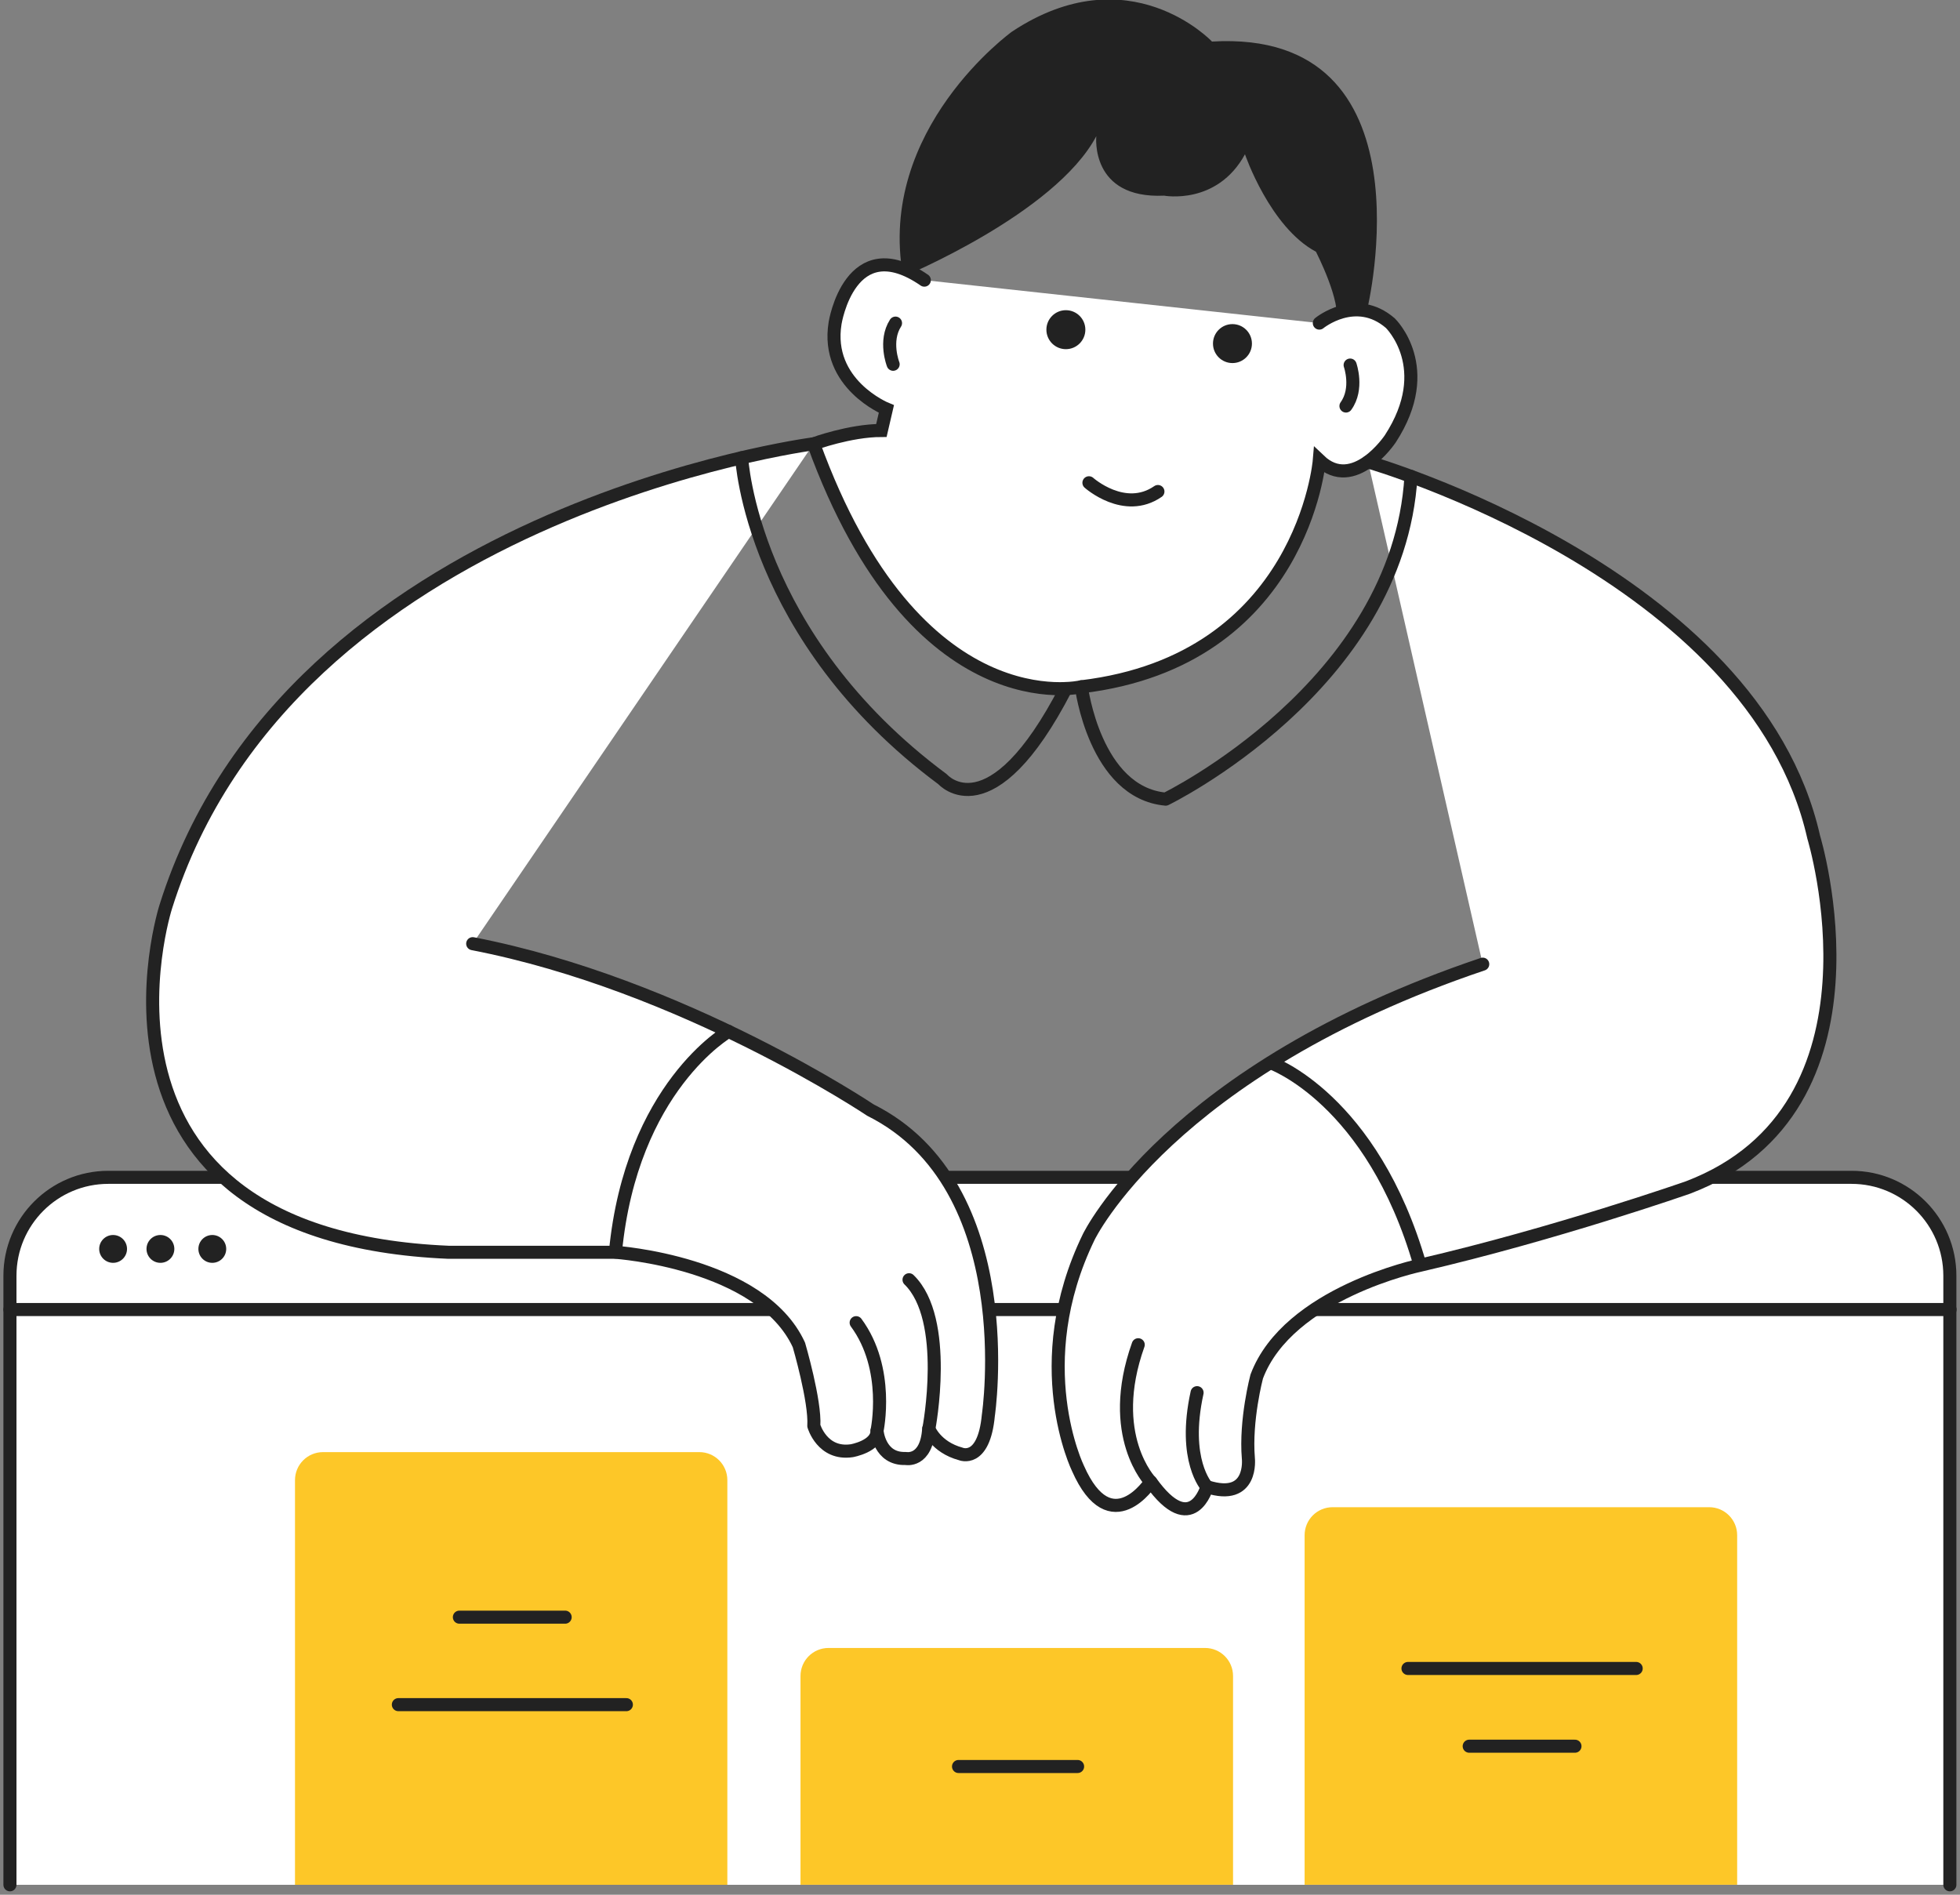 <svg width="150" height="145" viewBox="0 0 150 145" fill="none" xmlns="http://www.w3.org/2000/svg">
<rect x="0" y="0" width="150" height="145" fill="#808080" stroke="none"/>
<g clip-path="url(#clip0_846_38171)">
<path d="M0.761 144.239V97.63C0.761 93.461 4.138 90.098 8.291 90.098H141.694C145.862 90.098 149.224 93.476 149.224 97.63V144.239" fill="white"/>
<path d="M0.761 144.239V97.63C0.761 93.461 4.138 90.098 8.291 90.098H141.694C145.862 90.098 149.224 93.476 149.224 97.63V144.239" stroke="#222222" stroke-miterlimit="10" stroke-linecap="round"/>
<path d="M0.761 100.217H149.239" stroke="#222222" stroke-miterlimit="10" stroke-linecap="round"/>
<path d="M8.656 96.642C9.244 96.642 9.721 96.165 9.721 95.577C9.721 94.989 9.244 94.512 8.656 94.512C8.068 94.512 7.591 94.989 7.591 95.577C7.591 96.165 8.068 96.642 8.656 96.642Z" fill="#222222"/>
<path d="M12.277 96.642C12.865 96.642 13.342 96.165 13.342 95.577C13.342 94.989 12.865 94.512 12.277 94.512C11.689 94.512 11.212 94.989 11.212 95.577C11.212 96.165 11.689 96.642 12.277 96.642Z" fill="#222222"/>
<path d="M16.247 96.642C16.836 96.642 17.312 96.165 17.312 95.577C17.312 94.989 16.836 94.512 16.247 94.512C15.659 94.512 15.183 94.989 15.183 95.577C15.183 96.165 15.659 96.642 16.247 96.642Z" fill="#222222"/>
<path d="M24.721 111.127H53.519C54.706 111.127 55.664 112.086 55.664 113.273V144.239H22.576V113.273C22.576 112.086 23.535 111.127 24.721 111.127Z" fill="#FDC728"/>
<path d="M35.157 123.758H43.251" stroke="#222222" stroke-miterlimit="10" stroke-linecap="round"/>
<path d="M30.487 130.453H47.936" stroke="#222222" stroke-miterlimit="10" stroke-linecap="round"/>
<path d="M63.423 126.115H92.221C93.408 126.115 94.366 127.074 94.366 128.261V144.238H61.263V128.261C61.263 127.074 62.221 126.115 63.408 126.115H63.423Z" fill="#FDC728"/>
<path d="M73.357 135.186H82.469" stroke="#222222" stroke-miterlimit="10" stroke-linecap="round"/>
<path d="M102.003 115.342H130.801C131.988 115.342 132.946 116.3 132.946 117.487V144.238H99.843V117.487C99.843 116.3 100.801 115.342 101.988 115.342H102.003Z" fill="#FDC728"/>
<path d="M112.439 133.633H120.533" stroke="#222222" stroke-miterlimit="10" stroke-linecap="round"/>
<path d="M107.754 127.684H125.218" stroke="#222222" stroke-miterlimit="10" stroke-linecap="round"/>
<path d="M69.097 21.182C69.097 21.182 80.735 16.373 83.9 10.424C83.9 10.424 83.398 15.232 89.087 14.973C89.087 14.973 93.134 15.734 95.279 11.808C95.279 11.808 97.18 17.378 100.71 19.264C100.71 19.264 102.733 23.19 102.231 24.697L104.635 23.677C104.635 23.677 109.823 2.176 92.754 3.18C92.754 3.18 86.425 -3.53 77.449 2.42C77.449 2.42 67.089 9.876 69.113 21.136L69.097 21.182Z" fill="#222222"/>
<path d="M100.969 24.726C100.969 24.726 103.753 22.444 106.4 24.726C106.4 24.726 109.944 28.135 106.4 33.582C106.4 33.582 103.616 37.752 100.969 35.226C100.969 35.226 99.706 50.534 82.759 52.558C82.759 52.558 70.117 55.601 62.267 33.963C62.267 33.963 65.051 32.943 67.454 32.943L67.835 31.3C67.835 31.3 63.149 29.398 63.91 24.726C63.91 24.726 65.051 17.514 70.74 21.439" fill="white"/>
<path d="M100.969 24.726C100.969 24.726 103.753 22.444 106.4 24.726C106.4 24.726 109.944 28.135 106.4 33.582C106.4 33.582 103.616 37.752 100.969 35.226C100.969 35.226 99.706 50.534 82.759 52.558C82.759 52.558 70.117 55.601 62.267 33.963C62.267 33.963 65.051 32.943 67.454 32.943L67.835 31.3C67.835 31.3 63.149 29.398 63.91 24.726C63.91 24.726 65.051 17.514 70.74 21.439" stroke="#222222" stroke-miterlimit="10" stroke-linecap="round"/>
<path d="M103.327 27.938C103.327 27.938 103.965 29.748 103.007 31.072" stroke="#222222" stroke-miterlimit="10" stroke-linecap="round"/>
<path d="M68.352 27.876C68.352 27.876 67.652 26.096 68.534 24.727" stroke="#222222" stroke-miterlimit="10" stroke-linecap="round"/>
<path d="M81.572 26.721C82.395 26.721 83.063 26.053 83.063 25.23C83.063 24.406 82.395 23.738 81.572 23.738C80.749 23.738 80.081 24.406 80.081 25.23C80.081 26.053 80.749 26.721 81.572 26.721Z" fill="#222222"/>
<path d="M94.32 27.785C95.144 27.785 95.811 27.118 95.811 26.294C95.811 25.47 95.144 24.803 94.32 24.803C93.497 24.803 92.83 25.47 92.83 26.294C92.83 27.118 93.497 27.785 94.32 27.785Z" fill="#222222"/>
<path d="M83.337 36.945C83.337 36.945 86.06 39.38 88.616 37.615" stroke="#222222" stroke-miterlimit="10" stroke-linecap="round"/>
<path d="M62.267 33.963C62.267 33.963 22.18 39.152 12.688 69.387C12.688 69.387 4.594 94.556 34.32 95.834H47.099C47.099 95.834 58.235 96.595 61.141 102.925C61.141 102.925 62.404 107.231 62.282 109.118C62.282 109.118 62.921 111.355 65.188 111.02C65.188 111.02 67.12 110.686 67.12 109.499C67.12 109.499 67.287 111.69 69.31 111.614C69.31 111.614 70.908 111.949 71.075 109.331C71.075 109.331 71.608 110.746 73.524 111.264C73.524 111.264 75.289 112.025 75.639 108.312C75.639 108.312 78.255 90.767 66.618 84.954C66.618 84.954 52.287 75.337 36.176 72.218" fill="white"/>
<path d="M62.267 33.963C62.267 33.963 22.18 39.152 12.688 69.387C12.688 69.387 4.594 94.556 34.32 95.834H47.099C47.099 95.834 58.235 96.595 61.141 102.925C61.141 102.925 62.404 107.231 62.282 109.118C62.282 109.118 62.921 111.355 65.188 111.02C65.188 111.02 67.12 110.686 67.12 109.499C67.12 109.499 67.287 111.69 69.31 111.614C69.31 111.614 70.908 111.949 71.075 109.331C71.075 109.331 71.608 110.746 73.524 111.264C73.524 111.264 75.289 112.025 75.639 108.312C75.639 108.312 78.255 90.767 66.618 84.954C66.618 84.954 52.287 75.337 36.176 72.218" stroke="#222222" stroke-linecap="round" stroke-linejoin="round"/>
<path d="M71.09 109.318C71.09 109.318 72.688 100.964 69.569 97.936" stroke="#222222" stroke-linecap="round" stroke-linejoin="round"/>
<path d="M67.12 109.483C67.12 109.483 68.139 104.766 65.522 101.221" stroke="#222222" stroke-linecap="round" stroke-linejoin="round"/>
<path d="M55.756 78.93C55.756 78.93 48.316 83.175 47.099 95.82" stroke="#222222" stroke-linecap="round" stroke-linejoin="round"/>
<path d="M104.696 35.348C104.696 35.348 134.239 43.823 138.803 64.062C138.803 64.062 145.132 84.802 129.189 90.873C129.189 90.873 119.072 94.419 108.697 96.823C108.697 96.823 98.58 98.938 96.177 105.345C96.177 105.345 95.294 108.662 95.538 111.599C95.538 111.599 95.918 114.916 92.373 113.775C92.373 113.775 91.232 117.822 88.068 113.394C88.068 113.394 85.025 118.081 82.5 112.375C82.5 112.375 78.59 104.401 83.322 94.662C83.322 94.662 89.452 81.88 113.474 73.785" fill="white"/>
<path d="M104.696 35.348C104.696 35.348 134.239 43.823 138.803 64.062C138.803 64.062 145.132 84.802 129.189 90.873C129.189 90.873 119.072 94.419 108.697 96.823C108.697 96.823 98.58 98.938 96.177 105.345C96.177 105.345 95.294 108.662 95.538 111.599C95.538 111.599 95.918 114.916 92.373 113.775C92.373 113.775 91.232 117.822 88.068 113.394C88.068 113.394 85.025 118.081 82.5 112.375C82.5 112.375 78.59 104.401 83.322 94.662C83.322 94.662 89.452 81.88 113.474 73.785" stroke="#222222" stroke-linecap="round" stroke-linejoin="round"/>
<path d="M97.257 81.334C97.257 81.334 105.015 84.058 108.682 96.84" stroke="#222222" stroke-linejoin="round"/>
<path d="M88.068 113.41C88.068 113.41 84.63 109.864 87.109 102.91" stroke="#222222" stroke-linecap="round" stroke-linejoin="round"/>
<path d="M92.373 113.791C92.373 113.791 90.472 111.767 91.613 106.578" stroke="#222222" stroke-linecap="round" stroke-linejoin="round"/>
<path d="M56.76 35.029C56.76 35.029 57.474 48.755 72.14 59.635C72.14 59.635 75.821 63.85 81.572 52.696" stroke="#222222" stroke-linecap="round" stroke-linejoin="round"/>
<path d="M82.758 52.558C82.758 52.558 83.778 60.654 89.209 61.156C89.209 61.156 107.023 52.497 107.982 36.459" stroke="#222222" stroke-linecap="round" stroke-linejoin="round"/>
</g>
<defs>
<clipPath id="clip0_846_38171">
<rect width="150" height="145" fill="white"/>
</clipPath>
</defs>
</svg>
